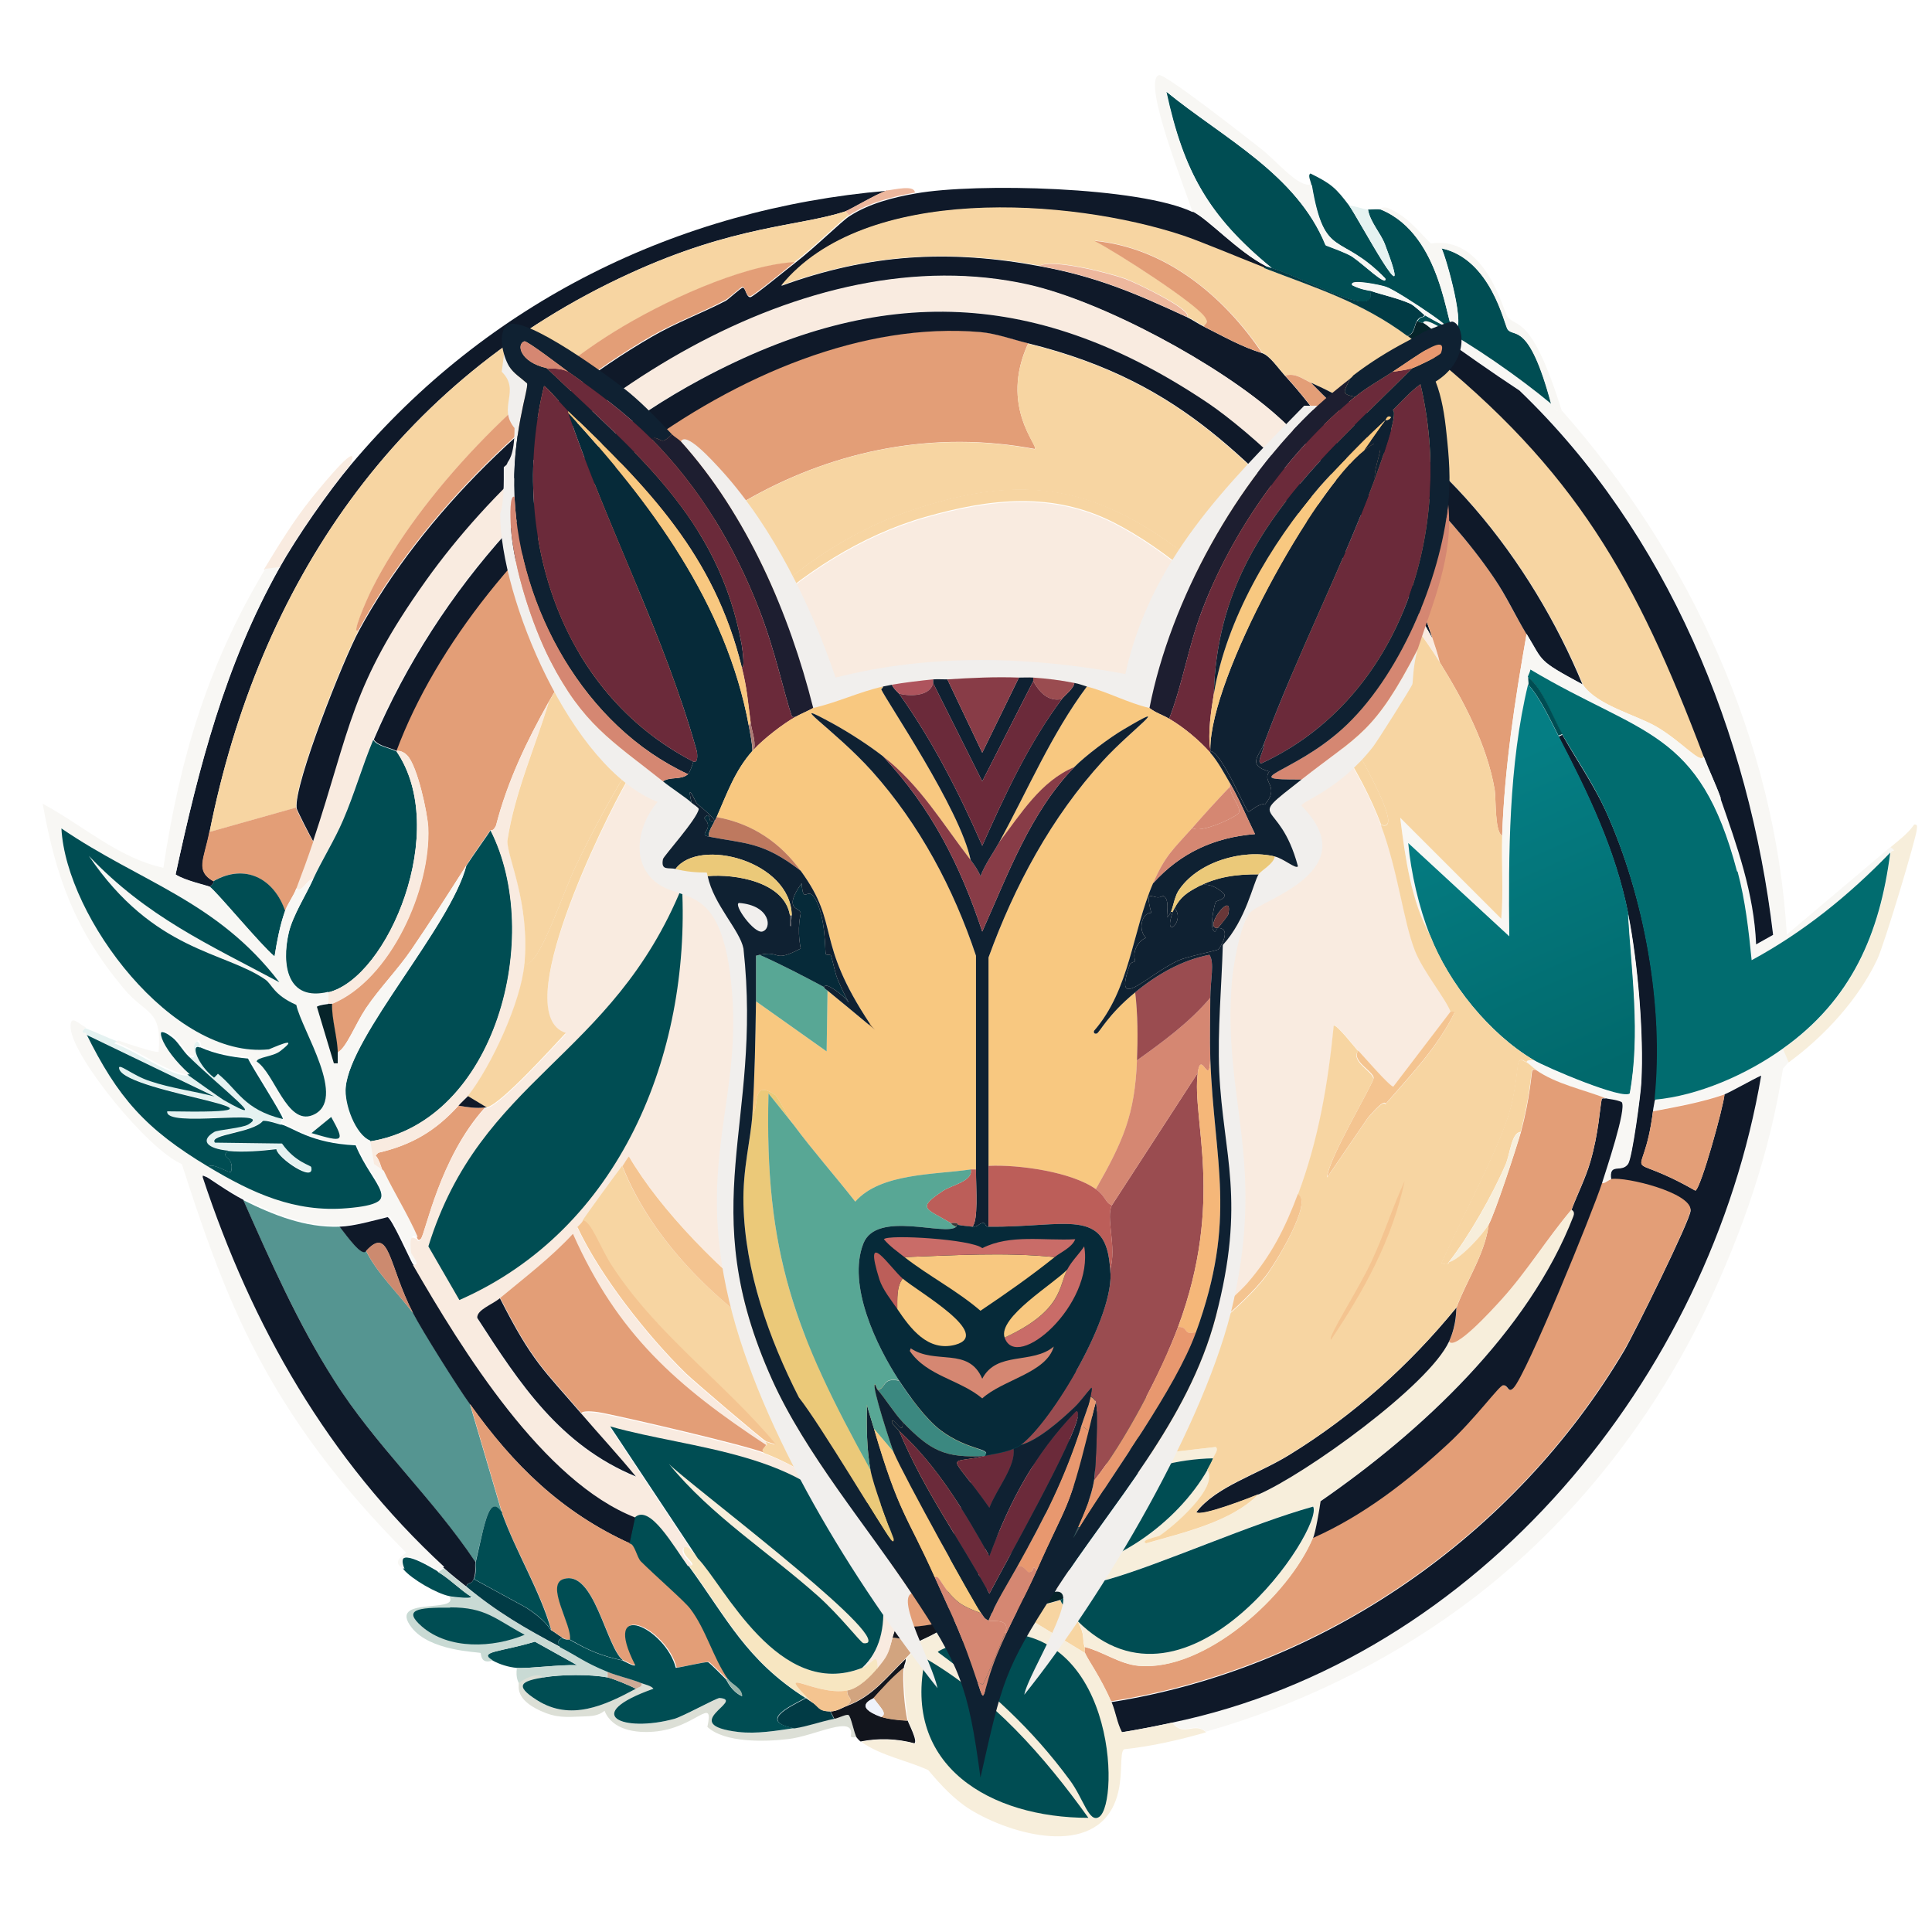 <?xml version="1.0" encoding="UTF-8"?><svg id="Ebene_1" xmlns="http://www.w3.org/2000/svg" xmlns:xlink="http://www.w3.org/1999/xlink" viewBox="0 0 64.81 64.81"><defs><style>.cls-1{fill:url(#Unbenannter_Verlauf_4);}.cls-1,.cls-2,.cls-3,.cls-4,.cls-5,.cls-6,.cls-7,.cls-8,.cls-9,.cls-10,.cls-11,.cls-12,.cls-13,.cls-14,.cls-15,.cls-16,.cls-17,.cls-18,.cls-19,.cls-20,.cls-21,.cls-22,.cls-23,.cls-24,.cls-25,.cls-26,.cls-27,.cls-28,.cls-29,.cls-30,.cls-31,.cls-32,.cls-33,.cls-34,.cls-35,.cls-36,.cls-37,.cls-38,.cls-39,.cls-40,.cls-41,.cls-42,.cls-43,.cls-44,.cls-45,.cls-46,.cls-47,.cls-48,.cls-49{stroke-width:0px;}.cls-2{fill:#f7e6c1;}.cls-3{fill:#f7eedb;}.cls-4{fill:#f8c880;}.cls-5{fill:#f9ebe0;}.cls-6{fill:#f4c490;}.cls-7{fill:#f7d5a2;}.cls-8{fill:#f8f7f4;}.cls-9{fill:#495258;}.cls-10{fill:#559591;}.cls-11{fill:#58a795;}.cls-12{fill:#3b8880;}.cls-13{fill:#373b3a;}.cls-14{fill:#37404c;}.cls-15{fill:#0f1929;}.cls-16{fill:#1d1e30;}.cls-17{fill:#0f2132;}.cls-18{fill:#062a39;}.cls-19{fill:#06242a;}.cls-20{fill:#12151d;}.cls-21{fill:#d2a47f;}.cls-22{fill:#cc8a6f;}.cls-23{fill:#c9dad4;}.cls-24{fill:#e39e77;}.cls-25{fill:#c96c68;}.cls-26{fill:#d58772;}.cls-27{fill:#dcdfd6;}.cls-28{fill:#be795f;}.cls-29{fill:#ae545d;}.cls-30{fill:#cdaa96;}.cls-31{fill:#ac7b74;}.cls-32{fill:#bc5e59;}.cls-33{fill:#9a4c50;}.cls-34{fill:#97b2a8;}.cls-35{fill:#7f827a;}.cls-36{fill:#883c47;}.cls-37{fill:#744d15;}.cls-38{fill:#f1efed;}.cls-39{fill:#edb79d;}.cls-40{fill:#ebc979;}.cls-41{fill:#eff2fa;}.cls-42{fill:#e5f2f1;}.cls-43{fill:#e8986f;}.cls-44{fill:#f5b779;}.cls-45{fill:#016c6f;}.cls-46{fill:#004d53;}.cls-47{fill:#693738;}.cls-48{fill:#6b2a3a;}.cls-49{fill:#013b45;}</style><linearGradient id="Unbenannter_Verlauf_4" x1="49.27" y1="26" x2="53.7" y2="35.95" gradientUnits="userSpaceOnUse"><stop offset="0" stop-color="#057e84"/><stop offset="1" stop-color="#01696c"/></linearGradient></defs><path class="cls-15" d="M40,7.09c.55.27,1.5,1.33,2.47,1.84l-.06.06c-.77-.3-2.17-.88-2.75-1.08-3.76-1.24-10.67-1.74-13.45,1.68,2.93-1.07,5.61-1.23,8.67-.66,1.91.35,3.21.91,4.94,1.71.15.07.37.22.57.32.64.32,1.27.68,1.96.89.25.09.52.49.76.76,2.07,2.25,3.99,5.89,4.94,8.8-1.48-2.64-2.92-5.43-5.22-7.47-1.93-1.71-5.79-3.8-8.29-4.37-7.54-1.71-15.99,3.98-20.22,9.91-2.55,3.56-2.52,4.95-3.8,8.77-.11-.19-.56-1.07-.57-1.14-.09-.81,1.58-5.01,2.09-5.95,2.12-3.91,6-7.65,9.84-9.87.79-.46,1.66-.78,2.47-1.2.1-.06.52-.45.57-.44.1.02.11.32.25.32.09,0,1.29-.99,1.49-1.14.72-.56,1.57-1.41,1.84-1.58.65-.42,1.46-.63,2.22-.76,2-.36,7.52-.23,9.3.63Z"/><path class="cls-15" d="M29.75,6.39c-.37.13-1.24.65-1.39.7-1.56.51-3.71.46-7.25,2.09-7.83,3.59-12.43,10.43-14.08,18.73-.18.92-.48,1.3.13,1.65,0,0,.05.07-.13.19-.05-.03-.85-.21-1.14-.41.78-3.61,1.66-7.03,3.48-10.28.59-1.05,1.63-2.55,2.41-3.48,4.56-5.43,10.95-8.58,17.97-9.18Z"/><path class="cls-8" d="M60,35.63l-.19.22c-.43,2.81-1.37,5.51-2.59,8.07-1.89,3.94-4.74,7.49-8.29,10.06-2.53,1.84-5.47,3.26-8.48,4.11-.4-.36-.74.18-1.14-.32,10.33-2.14,18.06-11.59,19.78-21.71-.31.14-1.02.56-1.23.63-.76.27-1.61.42-2.41.57.02-.12.05-.27.06-.38,1.47-.13,3.1-.85,4.3-1.71l.19.44Z"/><path class="cls-8" d="M52.03,13.54c.12.1.15.31.38.25,4.29,4.86,7.14,11.06,7.53,17.56,1.16-.98,2.32-1.96,3.48-2.94.24.18.02.07,0,.19-1.37,1.41-2.91,2.67-4.65,3.61-.11-1.01-.22-1.99-.47-2.97.32-.33-.62-1.92-.57-2.47.56,1.6,1.13,3.19,1.2,4.91l.57-.32c-.81-6.76-3.55-13.49-8.51-18.26-.94-.61-1.84-1.26-2.75-1.9-.17-.12-.32-.28-.51-.38.04-.14.33.02.41.06,1.23.66,2.82,1.76,3.89,2.66Z"/><path class="cls-5" d="M11.77,15.57c-.78.93-1.82,2.43-2.41,3.48l-.51.06c.49-.81.99-1.63,1.58-2.37.54-.67,1.67-2.02,1.33-1.17Z"/><path class="cls-39" d="M30.7,6.46c-.75.13-1.56.34-2.22.76l-.13-.13c.15-.05,1.02-.57,1.39-.7.24-.02.92-.2.95.06Z"/><path class="cls-27" d="M18.23,56.27c-.72.12-1.01.26-.22.76,1.13.72,2.28.18,3.32-.38.13-.07.22-.06.19-.19.13.05.34.09.41.19-2.46.87-1.04,1.49.7,1.01.29-.08,1.41-.7,1.52-.7.89.07-1.46.89.63,1.14.62.07,1.26-.04,1.87-.13.46-.07.88-.23,1.33-.32.17-.03.41-.15.47-.13.1.04.2.63.28.76-.02-.02-.14.03-.19-.03.17-.78-1.22,0-2.12.09-.75.09-2.11.13-2.69-.41.23-1.09-.39.05-1.8.16-.59.05-1.39-.05-1.65-.7-.22.18-.46.18-.73.19-.57.02-.87.06-1.42-.19-.85-.39-.72-.8-.73-.95.21-.16.63-.37.82-.19Z"/><path class="cls-46" d="M17.34,55.95c-.27-.02-.59-.12-.82-.25-.51-.31.27-.28,1.42-.63l1.42.79c-.6-.02-1.62.12-2.03.09Z"/><path class="cls-46" d="M14.68,52.72c.4.24.74.6,1.14.85-.04.07-.65,0-.76-.03-.42-.09-1.24-.56-1.52-.89-.35-.84.82-.13,1.14.06Z"/><path class="cls-7" d="M42.41,8.99c1.79.69,3.27,1.14,4.81,2.28.19.14.39.3.57.44,5.09,4.07,7.11,7.7,9.37,13.67-.1.29-.74-.51-1.61-1.01-.67-.39-1.98-.71-2.44-1.39-1.72-4.14-4.93-8.29-9.11-10.13-.29-.13-.53-.35-.89-.25-.24-.26-.51-.67-.76-.76-1.29-1.91-3.25-3.54-5.63-3.77.68.35,3.5,2.16,3.73,2.59.09.18,0,.15-.06.28-.2-.1-.42-.25-.57-.32.23-.21-1.69-1.13-2.06-1.27-.61-.22-2.47-.68-2.88-.44-3.06-.56-5.74-.4-8.67.66,2.78-3.41,9.69-2.92,13.45-1.68.58.19,1.98.78,2.75,1.08Z"/><path class="cls-7" d="M28.35,7.09l.13.13c-.27.17-1.11,1.02-1.84,1.58-1.82.12-4.44,1.36-6.04,2.34-3.04,1.87-6.53,5.44-8.13,8.64-.19.39-.72,1.61-.44,1.36-.51.94-2.18,5.14-2.09,5.95l-2.91.82c1.65-8.3,6.25-15.14,14.08-18.73,3.54-1.62,5.69-1.58,7.25-2.09Z"/><path class="cls-5" d="M48.04,21.39c.09.27.19.55.25.82-.56-.92-1.2-1.72-1.9-2.53-.39-.45-1.09-1.41-1.27-1.2-.47-1.54-3.23-4.02-4.59-4.94-5.69-3.85-10.97-4.07-17.03-.82-4.87,2.61-8.82,7.04-10.98,12.09-.38.88-.64,1.81-1.01,2.69-.29.68-.71,1.32-1.01,1.99-.23.03-.35.46-.57.32.2-.53.39-1.04.57-1.58,1.27-3.82,1.25-5.2,3.8-8.77,4.23-5.92,12.68-11.61,20.22-9.91,2.5.57,6.36,2.66,8.29,4.37,2.3,2.04,3.74,4.83,5.22,7.47Z"/><path class="cls-24" d="M43.99,12.85c2.09,2.14,4.45,4.06,6.14,6.55.4.6.7,1.26,1.08,1.87-.4,2.25-.74,4.49-.82,6.77-.26-.16-.2-1.24-.25-1.55-.26-1.51-1.04-2.98-1.84-4.27-.07-.28-.16-.55-.25-.82-.94-2.9-2.87-6.54-4.94-8.8.36-.1.59.12.89.25Z"/><path class="cls-24" d="M26.65,8.8c-.19.15-1.39,1.14-1.49,1.14-.14,0-.15-.3-.25-.32-.05,0-.47.39-.57.44-.81.43-1.68.75-2.47,1.2-3.84,2.23-7.72,5.96-9.84,9.87-.28.25.25-.98.44-1.36,1.6-3.2,5.1-6.77,8.13-8.64,1.6-.99,4.22-2.22,6.04-2.34Z"/><path class="cls-24" d="M10.51,28.23c-.18.54-.37,1.05-.57,1.58-.09.25-.29.5-.38.76-.36-1.1-1.35-1.62-2.41-1.01-.61-.35-.31-.73-.13-1.65l2.91-.82c0,.07.46.95.57,1.14Z"/><path class="cls-24" d="M42.34,11.84c-.69-.2-1.32-.57-1.96-.89.07-.13.16-.11.06-.28-.23-.44-3.05-2.25-3.73-2.59,2.39.23,4.34,1.85,5.63,3.77Z"/><path class="cls-39" d="M39.81,10.63c-1.73-.8-3.03-1.36-4.94-1.71.41-.24,2.27.22,2.88.44.37.13,2.29,1.06,2.06,1.27Z"/><path class="cls-24" d="M34.49,11.52c-.98,2.13.38,3.46.22,3.54-6.75-1.27-13.05,2.71-16.3,8.48-.74,1.32-1.39,2.67-1.77,4.15-.1.22-.18.15-.19.16-.04.06-.6.85-.82,1.2-.59.93-1.21,1.9-1.84,2.82-.46.68-1.06,1.28-1.52,1.96-.36.54-.65,1.32-.95,1.49,0-.47-.21-1.14-.19-1.65,1.98-.82,3.32-3.87,3.23-5.92-.02-.5-.36-2.06-.7-2.41-.18-.19-.36-.15-.38-.16,2.65-7.1,11.81-14.72,19.59-14.05.55.05,1.09.25,1.61.38Z"/><path class="cls-10" d="M11.39,41.14c.28.36.74,1.02.89.82.34.71,1.08,1.43,1.58,2.09.29.55,1.5,2.48,1.9,3.04l1.08,3.67c-.44-.69-.58.37-.89,1.65-1.44-2.16-3.35-3.91-4.75-6.11-1.2-1.9-2.13-3.99-3.04-6.04,1.01.5,2.08.93,3.23.89Z"/><path class="cls-15" d="M8.16,40.25c.91,2.05,1.83,4.14,3.04,6.04,1.39,2.2,3.31,3.95,4.75,6.11-.03.14.03.34-.06.57-.09.22-.18.06-.25.25-.26-.21-.51-.4-.76-.63-3.9-3.6-6.45-8.07-8.1-13.07,0-.13.02-.08.16-.03.07.03.75.52,1.23.76Z"/><path class="cls-15" d="M13.86,42.41c1.66,2.87,4.37,7.28,7.47,8.48l-.19.89c-2.32-1.06-3.92-2.64-5.38-4.68-.4-.55-1.61-2.48-1.9-3.04-.84-1.62-.78-2.96-1.58-2.09-.14.2-.61-.46-.89-.82.51-.02,1.11-.2,1.61-.32.14.04.72,1.35.85,1.58Z"/><path class="cls-24" d="M16.27,37.15c-1.53,1.69-1.99,4.21-2.15,4.4-.1.11-.12-.03-.13-.03-.33-.76-.78-1.47-1.14-2.22-.08-.17-.12-.39-.25-.54l.09-.09c1.12-.26,1.92-.73,2.69-1.58.29.05.6.1.89.06Z"/><path class="cls-42" d="M3.92,34.94l-.09.06c.79.28,1.91,1.13,2.5,1.08.05.05,1.1.78,1.17.82,1.74,1-.08-.38-1.17-1.46.43.15-.1-.24.28-.51.13.09.09.19.09.19-.34-.14-.06.6.47,1.01,0,0,.12-.13.13-.13.67.54.86,1.2,2.18,1.52,0,.07-.09.09-.06.19-.16-.04-.48-.15-.6-.13-.33.41-1.84.44-1.61.73l2.25.03c.44.63.97.73.98.79.13.55-1.14-.32-1.17-.6-.49.06-1.12.11-1.61.06-.73-.07-.97-.34-.47-.63.12-.07.95-.14,1.14-.25.94-.57-2.81.14-2.72-.44,5.44.1-1.38-.61-1.61-1.42-.07-.25.45.22,1.04.41.69.22,1.45.32,2.15.51l-4.34-2.09s-.25.05,0-.19c.37.13.72.31,1.08.44Z"/><path class="cls-46" d="M16.46,27.85c1.8,3.53.19,9.77-4.05,10.44-.5-.2-.88-1.24-.82-1.8.17-1.76,3.52-5.4,4.05-7.44.23-.36.79-1.14.82-1.2Z"/><path class="cls-46" d="M9.43,37.72c.4.1.98.63,2.5.7.59,1.43,1.76,1.98-.32,2.15-1.77.15-3.19-.51-4.65-1.39.1-.25.69.18.79.13.14-.54-.43-.46-.09-.7.49.05,1.12,0,1.61-.06.03.29,1.3,1.16,1.17.6-.01-.06-.54-.16-.98-.79l-2.25-.03c-.22-.28,1.28-.32,1.61-.73.12-.02.44.08.6.13Z"/><path class="cls-46" d="M7.66,38.61c-.33.23.23.16.09.7-.1.06-.69-.38-.79-.13-2.1-1.26-3.04-2.31-4.11-4.49l4.34,2.09c-.7-.18-1.47-.28-2.15-.51-.6-.19-1.11-.66-1.04-.41.23.82,7.05,1.52,1.61,1.42-.09.58,3.66-.12,2.72.44-.19.12-1.01.18-1.14.25-.49.29-.25.56.47.63Z"/><path class="cls-5" d="M17.6,32.34c-.11,1.26-1.11,3.43-1.9,4.43-.01.02-.23.22-.32.32-.77.85-1.57,1.32-2.69,1.58l-.09.09c.14.15.17.37.25.54l-.32-.22-.13-.79c4.24-.67,5.85-6.91,4.05-10.44,0-.01.09.06.19-.16.38-1.48,1.03-2.83,1.77-4.15-.47,1.55-1.14,3.03-1.39,4.65,0,.56.76,2.05.57,4.15Z"/><path class="cls-46" d="M9.56,30.57c-.17.48-.27,1.01-.35,1.52-.48-.39-1.98-2.22-2.18-2.34.18-.12.12-.18.13-.19,1.06-.61,2.04-.09,2.41,1.01Z"/><path class="cls-46" d="M13.29,25.19c1.82,2.64-.27,7.61-2.28,8.1-1.39.34-1.58-.92-1.33-1.99.14-.58.58-1.27.82-1.8.31-.67.72-1.31,1.01-1.99.38-.88.64-1.81,1.01-2.69.15.22.56.27.76.38Z"/><path class="cls-5" d="M11.14,33.67s-.1-.01-.13,0v-.38c2.01-.49,4.1-5.46,2.28-8.1.02,0,.2-.03.38.16.33.35.67,1.91.7,2.41.09,2.05-1.25,5.1-3.23,5.92Z"/><path class="cls-46" d="M6.71,35.13c.51.23,1.06.33,1.61.38.12.27,1.18,1.91,1.17,2.03-1.32-.32-1.51-.98-2.18-1.52,0,0-.12.13-.13.13-.54-.41-.81-1.16-.47-1.01Z"/><path class="cls-46" d="M6.33,35.44c1.09,1.07,2.91,2.45,1.17,1.46-.07-.04-1.12-.78-1.17-.82-1-.88-1.31-1.88-.54-1.27.18.14.35.45.54.63Z"/><path class="cls-8" d="M9.37,19.05c-1.82,3.25-2.7,6.67-3.48,10.28.29.2,1.09.38,1.14.41.21.13,1.71,1.95,2.18,2.34.08-.5.18-1.04.35-1.52.09-.25.29-.51.38-.76.22.15.34-.28.57-.32-.24.53-.69,1.23-.82,1.8-.25,1.08-.06,2.33,1.33,1.99v.38s-.26.02-.38.09l.57,1.9h.13c0-.12,0-.23,0-.35.3-.17.59-.95.95-1.49.46-.68,1.06-1.29,1.52-1.96.62-.91,1.24-1.88,1.84-2.82-.53,2.04-3.88,5.68-4.05,7.44-.06.57.33,1.61.82,1.8l.13.79.32.22c.35.74.81,1.46,1.14,2.22-.08.04-.27-.27-.19.47,0,.08.36.43.06.41-.13-.23-.71-1.55-.85-1.58-.5.12-1.1.3-1.61.32-1.15.04-2.21-.39-3.23-.89-.49-.24-1.17-.73-1.23-.76-.14-.05-.16-.1-.16.03,1.65,5,4.2,9.47,8.1,13.07l-.19.13c-.32-.19-1.49-.91-1.14-.06-.03-.03-.52-.17.06-.54-2.14-2.15-3.89-4.4-5.25-7.12-.95-1.9-1.63-3.9-2.28-5.92-1.15-.49-3.66-3.59-3.73-4.56-.04-.53.31-.1.51-.03-.25.24,0,.17,0,.19,1.07,2.18,2.01,3.23,4.11,4.49,1.47.88,2.89,1.54,4.65,1.39,2.08-.17.9-.72.32-2.15-1.52-.06-2.1-.59-2.5-.7-.03-.1.06-.12.06-.19.01-.12-1.05-1.75-1.17-2.03-.55-.05-1.11-.15-1.61-.38,0,0,.04-.1-.09-.19-.38.27.15.65-.28.51-.19-.19-.36-.49-.54-.63-.77-.61-.46.39.54,1.27-.59.05-1.71-.8-2.5-1.08l.09-.06c.17.06,1.28.44,1.36.38.12-1.45-.42-1.22-1.17-2.12-1.63-1.95-2.27-3.71-2.72-6.2,1.34.72,2.55,1.83,4.05,2.15.56-3.71,1.49-6.81,3.42-10.03l.51-.06Z"/><path class="cls-46" d="M2.06,27.79c2.65,1.81,5.22,2.42,7.31,5.16-2.39-1.28-4.44-2.19-6.39-4.24,2.18,3.22,4.55,3.2,5.92,4.15.23.16.27.51,1.04.85.17.83,1.76,3.21.54,3.7-.86.34-1.27-1.41-1.87-1.8.01-.15.55-.16.79-.35.77-.59-.33-.07-.38-.06-3.21.34-6.8-4.41-6.96-7.41Z"/><path class="cls-19" d="M11.01,33.67s.1.01.13,0c-.02.5.19,1.17.19,1.65,0,.12,0,.23,0,.35h-.13l-.57-1.9c.12-.07.34-.08.38-.09Z"/><path class="cls-46" d="M11.11,37.47c.47.85.43.86-.66.54l.66-.54Z"/><path class="cls-19" d="M47.72,10.82c.19.1.33.26.51.38.07.44.06.76-.44.51-.18-.15-.38-.3-.57-.44.24-.06.23-.38.32-.51.1.07.18.06.19.06Z"/><path class="cls-46" d="M43.99,6.2c-.02-.13-.13-.32-.03-.38.69.34.85.48,1.3,1.08.29.39,2.29,4.16,1.2,1.3-.14-.38-.5-.75-.57-1.17.14,0,.31-.02.44,0,2.08.86,2.19,4.01,2.44,4.05.46.09-.26-2.47-.41-2.75,1.67.36,2.11,2.57,2.22,2.72.2.29.71-.3,1.46,2.5-1.08-.9-2.66-2-3.89-2.66-.08-.04-.37-.2-.41-.06-.01,0-.09,0-.19-.06.13-.2.21-.08.25-.19,1.93,1.11-.87-.81-1.3-.95-.16-.06-1.26-.29-1.14-.06.29.15.53.17.6.19.31,1.03-2.2-.44-3.29-.76-2.13-1.74-2.96-3.24-3.54-5.92,1.91,1.56,4.37,2.76,5.35,5.16.24.09.71.26.89.38.4.27,1.14,1.01,1.11.73-1.52-1.57-2.04-.6-2.47-3.13Z"/><path class="cls-8" d="M43.99,6.2c.43,2.53.95,1.56,2.47,3.13.03.28-.71-.46-1.11-.73-.18-.12-.65-.29-.89-.38-.97-2.39-3.44-3.6-5.35-5.16.59,2.68,1.42,4.18,3.54,5.92l-.19-.06c-.97-.5-1.92-1.57-2.47-1.84-.15-.53-1.71-4.38-1.11-4.56.2-.06,3.04,2.17,3.42,2.47.55.43,1.24,1.3,1.68,1.2Z"/><path class="cls-8" d="M52.41,13.8c-.23.06-.26-.16-.38-.25-.75-2.8-1.25-2.21-1.46-2.5-.11-.15-.55-2.36-2.22-2.72.15.28.88,2.84.41,2.75-.24-.04-.35-3.19-2.44-4.05.01,0-.03-.1.22-.06.65.27.98.72,1.46,1.2,1.82-.29,2.43,2.25,2.56,2.44.29.42.8-.15,1.84,3.2Z"/><path class="cls-42" d="M45.89,7.03c.07.42.43.8.57,1.17,1.09,2.86-.91-.91-1.2-1.3.19,0,.46.12.63.13Z"/><path class="cls-49" d="M42.66,8.99c1.1.32,3.6,1.79,3.29.76.44.15.94.25,1.36.44.12.05.45.36.47.38-.04.11-.12,0-.25.19-.08.12-.08.45-.32.51-1.54-1.14-3.02-1.59-4.81-2.28l.06-.06.19.06Z"/><path class="cls-8" d="M47.79,10.57s-.36-.33-.47-.38c-.42-.19-.92-.29-1.36-.44-.07-.02-.32-.04-.6-.19-.12-.23.98,0,1.14.06.43.14,3.23,2.06,1.3.95Z"/><path class="cls-15" d="M55.51,36.9c-.01.11-.05.26-.06.38-.33,2.66-1.15,1.19,1.42,2.66.18-.04.95-2.83.98-3.23.21-.08.92-.49,1.23-.63-1.72,10.12-9.45,19.57-19.78,21.71-.56.12-1.11.23-1.68.32-.17-.32-.2-.68-.35-1.01,7.13-1.12,13.55-5.6,17.22-11.8.34-.58,2.21-4.37,2.22-4.68.02-.58-2.15-1.12-2.66-1.04-.09-.61.35-.21.57-.54.14-.22.42-2.32.44-2.72.09-1.62-.12-4.06-.44-5.66-.43-2.15-1.34-4.02-2.34-5.95l.13-.06c.48.85,1.05,1.67,1.46,2.56,1.3,2.87,1.98,6.58,1.65,9.72Z"/><path class="cls-15" d="M57.72,26.77c-.17-.48-.39-.92-.57-1.39-2.26-5.97-4.28-9.6-9.37-13.67.5.25.52-.07.44-.51.91.64,1.82,1.29,2.75,1.9,4.97,4.77,7.71,11.5,8.51,18.26l-.57.32c-.07-1.72-.64-3.3-1.2-4.91Z"/><path class="cls-20" d="M30.38,55.63c.02.13-.05.19-.06.32-.37.3-.69.66-1.01,1.01-.04.04-.73.27.25.63.2.07.65.12.89.13.02.08.35.7.22.76-.58-.16-1.21-.18-1.8-.06-.07-.05-.08-.08-.13-.13-.09-.13-.19-.72-.28-.76-.07-.03-.3.09-.47.13l-.13-.25c.22,0,.38-.12.57-.19.86-.32,1.32-.97,1.96-1.58Z"/><path class="cls-24" d="M37.28,57.09c-.39-.88-.78-1.39-.89-1.65-.02-.04.02-.15,0-.19.6.15,1.18.58,1.8.63,2.22.2,5.04-2.35,5.85-4.3,1.68-.76,3.18-1.91,4.53-3.16.89-.83,1.7-1.95,1.84-1.96.17-.02.16.29.35.09.43-.44,2.66-5.91,2.97-6.87.11.02.23-.11.32-.13.51-.08,2.68.46,2.66,1.04,0,.31-1.87,4.11-2.22,4.68-3.66,6.2-10.08,10.68-17.22,11.8Z"/><path class="cls-24" d="M31.71,51.46c-.28.99-.49,2-.44,3.04-.06,0-.85.18-1.2,0,.07-.71-.03-1.59-.25-2.28.09,0,.08-.36.06-.63.59-.15,1.23-.29,1.84-.13Z"/><path class="cls-7" d="M35.57,53.67c.1.3.43.44.57.7.29.52.14.6.25.89.02.04-.02.15,0,.19l-2.28-1.39c.16-.03,1.39-.35,1.46-.38Z"/><path class="cls-21" d="M30.82,55.06s-.13.27-.44.57c-.64.62-1.1,1.26-1.96,1.58.26-.27-.02-.22,0-.51.38-.07.78-.47,1.01-.76.33-.41.38-.5.51-1.01l.89.13Z"/><path class="cls-21" d="M30.44,57.72c-.23,0-.69-.05-.89-.13.23-.11-.02-.31-.25-.63.32-.36.64-.71,1.01-1.01-.04.45.03,1.32.13,1.77Z"/><path class="cls-19" d="M35.95,53.23c-.04.2-.19.36-.38.44-.07.03-1.3.35-1.46.38-.35.07-.67.03-.95.06v-.06s.24-.1.32-.13c.67-.22,1.31-.54,2.03-.63.25-.07.41-.05.44-.06Z"/><path class="cls-20" d="M31.27,54.49s.32.12.32.16c-.21.17-.73.38-.76.41l-.89-.13c.03-.12.12-.38.13-.44.36.18,1.14,0,1.2,0Z"/><path class="cls-46" d="M20.38,56.27c.16.03.75.27.95.38-1.04.56-2.19,1.1-3.32.38-.79-.5-.5-.64.22-.76.58-.1,1.58-.11,2.15,0Z"/><path class="cls-49" d="M27.03,56.96c.07.04.12.09.19.13.27.16.21.31.63.32l.13.25c-.45.09-.87.25-1.33.32-1.22-.23-.17-.72.38-1.01Z"/><path class="cls-30" d="M21.52,56.46c.03.13-.06.12-.19.19-.2-.11-.79-.35-.95-.38v-.19c.36.15.77.23,1.14.38Z"/><path class="cls-23" d="M15.63,53.23c1.05.85,1.97,1.39,3.16,2.03.6.32.8.5,1.58.82v.19c-.58-.11-1.57-.1-2.15,0-.19-.18-.61.03-.82.19,0-.03-.11-.16-.06-.51.41.03,1.43-.12,2.03-.09l-1.42-.79c-1.15.35-1.93.33-1.42.63-.43.15-.38-.24-.41-.25-.12-.04-1.69-.06-2.31-.85-.83-1.07,1.6-.46,1.27-1.04.11.02.72.1.76.03-.4-.25-.74-.62-1.14-.85l.19-.13c.25.23.5.42.76.63Z"/><path class="cls-46" d="M15.1,53.92c1.2,0,1.51.39,2.5.92-1.06.44-2.54.51-3.45-.28-.64-.56-.16-.64.95-.63Z"/><path class="cls-49" d="M18.48,54.68c.14.08.24.17.38.25-.15.12-.18.14-.06.32-1.19-.63-2.12-1.17-3.16-2.03.08-.19.16-.03.25-.25l1.74.95c.68.43.81.73.85.76Z"/><path class="cls-15" d="M53.1,22.97c-1.57-.85-1.31-.75-1.9-1.71-.37-.61-.67-1.27-1.08-1.87-1.69-2.49-4.05-4.42-6.14-6.55,4.18,1.84,7.4,5.99,9.11,10.13Z"/><path class="cls-15" d="M45.13,18.48c.02.08.05.23,0,.32-3.23-3.15-5.25-5.95-10.63-7.28-.53-.13-1.07-.33-1.61-.38-7.78-.67-16.94,6.95-19.59,14.05-.2-.11-.61-.16-.76-.38,2.16-5.05,6.11-9.48,10.98-12.09,6.06-3.25,11.33-3.02,17.03.82,1.35.92,4.12,3.4,4.59,4.94Z"/><path class="cls-5" d="M46.33,27.66c.58,1.55.75,3.21,1.14,4.21.27.67,1.06,1.63,1.2,2.06l-1.93,2.53c-.1.02-1.02-1.04-1.17-1.2-.07-.07-.74-.93-.82-.85-.19,1.94-.51,3.84-1.2,5.66-.43,1.15-.89,2.08-1.71,3.01-.45.51-2.71,2.47-3.23,2.63-.03,0-.09,0-.13,0-.16-1.6-.39-.74-1.36-.19-.67.38-1.45.64-2.09,1.08-2.22,1.53-3.66,5.18-3.13,7.78-.65-.97.07-2.96.38-4.08.04-.13-.08-.18-.06-.22.22-.76.52-1.33.89-2.03,0-.02.23-.1.22-.32-4.14-.51-10.13-5.37-12.22-8.92-.03,0-.18.26-.22.32-.15.19-1.27,1.74-1.33,1.84-.05.09-.12.15-.19.22.76,1.63,2.35,3.64,3.64,4.91.27.26,2.54,2.19,2.69,2.28.11.15,0,.12,0,.13-3.02-1.99-4.99-3.72-6.49-7.09-.74.8-1.6,1.46-2.44,2.15-.27.23-.78.39-.76.66,1.44,2.23,2.78,4.26,5.32,5.32-.59-.73-1.23-1.41-1.84-2.12.08-.11.59-.03.73,0,1,.2,4.65,1.05,5.41,1.33,1.29.47,2.76,1.55,3.1,1.65.42.57.86,1.15,1.08,1.84.22.69.33,1.57.25,2.28,0,.07-.1.32-.13.44-.12.51-.17.6-.51,1.01-.01-.58-.15-.14-.51,0,1.21-1.1.68-3.36-.13-4.59-1.76-2.67-5.55-2.73-8.32-3.51l2.94,4.43c-.2-.21-.31-.41-.47-.38-.18.28.53.6.16.63-.49-.67-1.27-2.06-1.77-1.65-3.1-1.2-5.81-5.61-7.47-8.48.3.02-.05-.33-.06-.41-.08-.74.11-.44.19-.47,0,0,.03.15.13.03.16-.19.62-2.71,2.15-4.4.02,0,.04,0,.06,0,.48-.1,2.22-2.03,2.66-2.5-1.97-.61,1.31-7.16,2.03-8.42,2.16-3.79,5.72-7.66,10.03-8.89,2.18-.62,4.27-.86,6.33.19,3.41,1.74,7.62,6.55,8.96,10.13Z"/><path class="cls-46" d="M22.88,29.75c.28,5.62-2.08,11.49-7.47,13.86l-1.04-1.8c1.76-5.68,6.15-6.28,8.51-12.06Z"/><path class="cls-3" d="M44.05,51.58c-.81,1.95-3.63,4.51-5.85,4.3-.63-.06-1.2-.48-1.8-.63-.12-.28.03-.36-.25-.89,3.75,3.75,8.3-3.14,7.91-3.83-2.08.57-5.08,1.93-6.87,2.44-.4.11-.83.14-1.23.25-.03,0-.19,0-.44.06-.13-.26-.61-.02-.82-.28-.16-.2-.11-.9-.13-.95-.24-.8-1.19,1.61-1.08,1.87-.07.02-.3.12-.32.13-.1.02-.22-.01-.32,0,.16-1.2,2.63-3.83,3.51-4.49.56-.43,1.5-.8,1.68-1.04.36-.49.51-2.2.44-2.82.04,0,.1,0,.13,0-.12.15-.03.23.13.32-.17.3.22,1.67-.82,2.75l.09.09,2.78-.32c.11.06-.05.26-.09.38-2.32.04-5.26,1.29-5.6,3.8,2.11.06,4.4-1.64,5.41-3.42.39.59-1.15,1.92-1.61,2.22-.03.02-.68.15-.44.25,1.24-.35,2.85-.72,3.77-1.65,1.57-.68,5.71-3.65,6.39-5.13.19.31,1.4-1.01,1.77-1.42.85-.94,1.53-2.04,2.34-3.01,0,.01.13.04.06.22-1.5,3.88-5.12,7.24-8.48,9.56-.05.29-.17,1.04-.25,1.23Z"/><path class="cls-24" d="M25.7,48.48c-.08.14-.16.12-.06.25-.76-.28-4.42-1.13-5.41-1.33-.14-.03-.64-.11-.73,0-1.25-1.46-1.63-1.71-2.72-3.86.83-.69,1.7-1.35,2.44-2.15,1.5,3.37,3.47,5.1,6.49,7.09Z"/><path class="cls-7" d="M46.33,27.66c-1.34-3.58-5.54-8.39-8.96-10.13-2.06-1.05-4.15-.81-6.33-.19-4.31,1.23-7.87,5.1-10.03,8.89-.72,1.26-3.99,7.8-2.03,8.42-.44.47-2.18,2.4-2.66,2.5l-.63-.38c.79-1,1.79-3.17,1.9-4.43.48.14,1.24-2.27,1.71-3.26,2.27-4.73,5.99-10.14,11.17-11.93,3.91-1.35,6.38-.86,9.56,1.65,2.2,1.73,4.33,4.22,5.66,6.68.41.76,1.31,2.44.63,2.18Z"/><path class="cls-15" d="M19.49,47.41c.61.71,1.25,1.4,1.84,2.12-2.54-1.05-3.88-3.09-5.32-5.32-.02-.27.49-.44.76-.66,1.09,2.15,1.47,2.4,2.72,3.86Z"/><path class="cls-7" d="M33.1,48.04c-.37.69-.66,1.27-.89,2.03-.22.44-.37.92-.51,1.39-.61-.16-1.24-.02-1.84.13-.02-.35-.11-.69-.06-1.04-.34-.14-.74-.07-1.08-.16-.34-.09-1.81-1.17-3.1-1.65-.1-.13-.01-.11.06-.25,0,0,.11.03,0-.13.02.01.31.11.32.09-1.74-2.09-4.01-3.71-5.51-6.01-.33-.52-.69-1.48-.95-1.49.05-.1,1.18-1.65,1.33-1.84,1.83,4.57,7.56,7.96,12.22,8.92Z"/><path class="cls-6" d="M33.1,48.04c-4.66-.96-10.39-4.35-12.22-8.92.04-.05.19-.32.22-.32,2.08,3.55,8.08,8.42,12.22,8.92.01.21-.21.3-.22.32Z"/><path class="cls-6" d="M25.7,48.35c-.15-.08-2.42-2.02-2.69-2.28-1.29-1.26-2.88-3.28-3.64-4.91.07-.07.14-.13.19-.22.26.01.61.97.95,1.49,1.49,2.31,3.77,3.93,5.51,6.01,0,.02-.3-.08-.32-.09Z"/><path class="cls-6" d="M45.57,35.25c.15.16,1.07,1.22,1.17,1.2l1.93-2.53s.12-.02.13.03c-.56,1.16-1.47,2.1-2.31,3.07-.03.03.02-.25-.6.47l-1.36,1.99c-.01-.54,1.55-3.14,1.55-3.32,0-.22-.78-.58-.51-.92Z"/><path class="cls-6" d="M38.73,46.01c-.15-.08-.25-.16-.13-.32.52-.15,2.78-2.12,3.23-2.63.81-.93,1.28-1.86,1.71-3.01.53.24-.76,2.34-1.08,2.75-.74.98-2.65,2.5-3.73,3.2Z"/><path class="cls-19" d="M29.87,51.58c.02.27.02.64-.06.63-.22-.69-.66-1.26-1.08-1.84.34.09.74.02,1.08.16-.05.35.04.7.06,1.04Z"/><path class="cls-15" d="M15.7,36.77l.63.38s-.04,0-.06,0c-.29.04-.6-.01-.89-.06.09-.1.3-.3.32-.32Z"/><path class="cls-24" d="M21.14,51.77c.17,0,.24.46.38.6.46.46,1.46,1.34,1.65,1.58.53.69.77,1.65,1.27,2.37h-.06c-.08-.08-.56-.56-.6-.57-.09-.02-.83.16-1.08.19-.34-1.34-2.54-2.38-1.36-.09-.04.06-.37-.14-.44-.16-.57-.47-.97-3.05-1.99-2.72-.61.2.29,1.54.22,2.03-.01,0-.1.03-.25-.06-.14-.08-.24-.17-.38-.25-.37-1.33-1.17-2.59-1.65-3.92l-1.08-3.67c1.46,2.05,3.06,3.63,5.38,4.68Z"/><path class="cls-46" d="M16.84,50.76c.48,1.33,1.27,2.59,1.65,3.92-.05-.03-.17-.33-.85-.76l-1.74-.95c.1-.23.03-.43.06-.57.3-1.28.44-2.33.89-1.65Z"/><path class="cls-22" d="M13.86,44.05c-.5-.65-1.24-1.38-1.58-2.09.8-.87.74.47,1.58,2.09Z"/><path class="cls-8" d="M53.1,22.97c.46.68,1.76,1.01,2.44,1.39.87.5,1.52,1.3,1.61,1.01.18.47.4.92.57,1.39-.05.55.89,2.14.57,2.47-1.26-4.78-3.17-4.54-6.93-6.77-.02.1-.07.18-.09.25-.02.06.02.18,0,.25-.65,2.69-.66,5.7-.63,8.45l-3.39-3.13c.09,1,.36,2.16.73,3.1-.65-1.17-.84-2.62-1.01-3.96l3.39,3.39c.08-.93,0-1.86.03-2.78.08-2.28.43-4.52.82-6.77.59.96.33.86,1.9,1.71Z"/><path class="cls-3" d="M60,35.63l-.19-.44c2.31-1.64,3.26-3.86,3.61-6.58.02-.12.24-.01,0-.19.26-.22.61-.48.79-.76.12-.01.1.05.09.16,0,.23-1.09,3.87-1.33,4.37-.64,1.35-1.78,2.58-2.97,3.45Z"/><path class="cls-45" d="M58.29,29.24c.26.98.37,1.97.47,2.97,1.74-.94,3.28-2.19,4.65-3.61-.35,2.73-1.3,4.94-3.61,6.58-1.2.86-2.83,1.58-4.3,1.71.33-3.13-.35-6.85-1.65-9.72-.41-.9-.97-1.71-1.46-2.56-.32-.57-.66-1.52-1.14-1.9.02-.07.07-.15.09-.25,3.76,2.24,5.67,1.99,6.93,6.77Z"/><path class="cls-46" d="M52.41,24.62l-.13.06c-.28-.55-.64-1.31-1.01-1.71.02-.07-.02-.19,0-.25.48.38.82,1.33,1.14,1.9Z"/><path class="cls-1" d="M52.28,24.68c1,1.93,1.91,3.8,2.34,5.95.12,1.99.43,4.03.06,6.04-.18.26-2.83-.87-3.23-1.11-1.5-.89-2.85-2.57-3.48-4.18-.37-.94-.64-2.1-.73-3.1l3.39,3.13c-.03-2.75-.02-5.76.63-8.45.37.4.73,1.16,1.01,1.71Z"/><path class="cls-8" d="M54.05,39.56c-.09.01-.2.15-.32.13.13-.39.84-2.51.66-2.72-.19-.09-.46-.09-.54-.13-.77-.3-1.66-.47-2.34-.95-.11-.08-.2-.19-.32-.25.01,0-.04-.1.25-.06.39.23,3.04,1.37,3.23,1.11.36-2.01.06-4.05-.06-6.04.32,1.6.53,4.04.44,5.66-.02.4-.3,2.5-.44,2.72-.22.33-.66-.07-.57.54Z"/><path class="cls-41" d="M29.56,57.6c-.98-.36-.29-.59-.25-.63.23.33.48.52.25.63Z"/><path class="cls-15" d="M53.86,36.84c.08.03.35.04.54.13.18.21-.54,2.33-.66,2.72-.31.96-2.54,6.43-2.97,6.87-.19.19-.17-.11-.35-.09-.13.01-.94,1.13-1.84,1.96-1.35,1.25-2.84,2.41-4.53,3.16.08-.19.21-.94.25-1.23,3.36-2.32,6.98-5.68,8.48-9.56.07-.18-.07-.21-.06-.22.2-.53.48-1.08.63-1.61.28-.96.32-1.82.38-2.09.01-.05.08-.03.13-.03Z"/><path class="cls-6" d="M35.51,53.29c-.71.09-1.35.42-2.03.63-.11-.26.84-2.67,1.08-1.87.01.05-.03.75.13.95.21.27.7.03.82.28Z"/><path class="cls-46" d="M20.89,55.7c-.73-.16-1.13-.33-1.77-.7.07-.49-.83-1.83-.22-2.03,1.03-.33,1.42,2.25,1.99,2.72Z"/><path class="cls-46" d="M23.1,52.53c1.3,1.78,1.93,3.16,3.92,4.43-.55.29-1.6.78-.38,1.01-.61.09-1.25.2-1.87.13-2.09-.25.26-1.07-.63-1.14-.11,0-1.23.62-1.52.7-1.73.47-3.16-.14-.7-1.01-.07-.1-.28-.14-.41-.19-.37-.15-.78-.23-1.14-.38-.78-.32-.98-.51-1.58-.82-.11-.18-.08-.2.06-.32.15.09.24.06.25.06.65.37,1.04.54,1.77.7.07.02.4.22.44.16-1.17-2.28,1.02-1.25,1.36.09.24-.03.98-.21,1.08-.19.04,0,.52.49.6.57.03.03.17.4.54.57-.02-.29-.34-.38-.47-.57-.5-.72-.74-1.68-1.27-2.37-.18-.24-1.19-1.12-1.65-1.58-.14-.14-.21-.6-.38-.6l.19-.89c.5-.42,1.28.97,1.77,1.65Z"/><path class="cls-34" d="M24.37,56.33h.06c.13.19.46.28.47.57-.37-.17-.51-.54-.54-.57Z"/><path class="cls-24" d="M57.85,36.71c-.03.4-.8,3.19-.98,3.23-2.57-1.47-1.76,0-1.42-2.66.79-.15,1.64-.3,2.41-.57Z"/><path class="cls-24" d="M51.52,35.89c.69.48,1.57.65,2.34.95-.04,0-.12-.02-.13.03-.06.26-.1,1.13-.38,2.09-.16.54-.43,1.08-.63,1.61-.82.97-1.49,2.07-2.34,3.01-.37.41-1.58,1.73-1.77,1.42.28-.6.23-1.08.25-1.14.35-.93.95-1.79,1.08-2.78.2-.35.93-2.57,1.08-3.1.31-1.16.35-1.96.38-2.06.02-.05.08-.03.13-.03Z"/><path class="cls-3" d="M31.9,54.37c.3-.06.65-.22.95-.25.1-.01.22.01.32,0,.28-.04.6,0,.95-.06l2.28,1.39c.11.25.5.77.89,1.65.14.33.18.69.35,1.01.56-.09,1.12-.2,1.68-.32.4.5.74-.05,1.14.32-.9.26-1.82.47-2.75.57-.18.11,0,.95-.28,1.71-.72,1.96-3.53,1.14-4.87.32-.55-.34-1.01-.84-1.42-1.33-.72-.33-1.59-.48-2.25-.95.6-.12,1.22-.09,1.8.06.13-.06-.2-.68-.22-.76-.09-.46-.17-1.32-.13-1.77.01-.12.09-.19.06-.32.31-.3.42-.55.44-.57.03-.03.55-.25.76-.41,0-.04-.3-.16-.32-.16-.05-1.04.17-2.05.44-3.04.13-.47.28-.95.51-1.39-.01.04.1.09.06.22-.31,1.12-1.03,3.11-.38,4.08Z"/><path class="cls-46" d="M33.01,54.81c4.41-.55,4.57,5.67,3.86,6.14-.34.22-.52-.61-.98-1.23-1.28-1.74-2.7-3.03-4.43-4.3.02-.09,1.38-.58,1.55-.6Z"/><path class="cls-46" d="M31.04,55.63c2.24,1.3,3.98,3.27,5.47,5.35-3.26,0-6.27-1.72-5.47-5.35Z"/><path class="cls-35" d="M33.16,54.05v.06c-.1.01-.21-.01-.32,0v-.06c.1-.01.22.02.32,0Z"/><path class="cls-46" d="M38.48,45.7c.06.62-.08,2.32-.44,2.82-.18.25-1.11.62-1.68,1.04-.89.67-3.35,3.29-3.51,4.49v.06c-.3.03-.65.19-.95.25-.53-2.6.91-6.25,3.13-7.78.64-.44,1.42-.7,2.09-1.08.97-.55,1.2-1.41,1.36.19Z"/><path class="cls-3" d="M37.75,46.01c.02.23-.32.6-.47.79-1.52,1.83-3.21,2.7-4.53,6.36.51-3.11,2.86-5.09,5-7.15Z"/><path class="cls-46" d="M36.14,54.37c-.14-.26-.47-.4-.57-.7.19-.09.34-.24.38-.44.4-.11.84-.14,1.23-.25,1.79-.51,4.78-1.86,6.87-2.44.38.69-4.16,7.58-7.91,3.83Z"/><path class="cls-46" d="M40.7,48.92c-.03.09-.14.29-.19.38-1.01,1.78-3.3,3.47-5.41,3.42.34-2.51,3.28-3.76,5.6-3.8Z"/><path class="cls-15" d="M48.61,45c-.68,1.48-4.82,4.45-6.39,5.13-.29.12-1.96.77-2.09.6.67-.87,2.03-1.25,3.13-1.93,2.13-1.31,4.02-3,5.6-4.94-.02.05.02.54-.25,1.14Z"/><path class="cls-7" d="M51.2,35.63c.12.07.21.18.32.25-.04,0-.11-.02-.13.03-.03.1-.07.9-.38,2.06-.31.02-.35.74-.51,1.11-.45,1.03-1.21,2.37-1.9,3.26-.01,0,0,.14-.25.03.62-1.4,1.75-3.48,2.22-4.87.31-.93.31-1.83.38-1.9.1-.11.21.04.25.03Z"/><path class="cls-3" d="M51.01,37.98c-.14.53-.87,2.75-1.08,3.1-.2.35-.97,1.18-1.33,1.27.69-.89,1.45-2.23,1.9-3.26.16-.37.2-1.08.51-1.11Z"/><path class="cls-7" d="M45.13,18.8c.26.25,1.02,1.22,1.27.89.7.81,1.33,1.62,1.9,2.53.8,1.29,1.58,2.76,1.84,4.27.05.32,0,1.39.25,1.55-.03.93.05,1.86-.03,2.78l-3.39-3.39c.17,1.34.36,2.78,1.01,3.96.63,1.61,1.98,3.29,3.48,4.18-.29-.03-.24.06-.25.06-.04,0-.16-.14-.25-.03-.07.07-.07.97-.38,1.9-.47,1.39-1.6,3.48-2.22,4.87.25.1.24-.03.25-.03.36-.09,1.13-.92,1.33-1.27-.13,1-.73,1.85-1.08,2.78-1.58,1.94-3.47,3.63-5.6,4.94-1.11.68-2.46,1.06-3.13,1.93.13.17,1.8-.48,2.09-.6-.91.93-2.52,1.29-3.77,1.65-.24-.1.41-.23.44-.25.46-.3,2.01-1.63,1.61-2.22.05-.09.16-.29.19-.38.04-.11.21-.31.09-.38l-2.78.32-.09-.09c1.04-1.09.65-2.45.82-2.75,1.08-.7,2.99-2.21,3.73-3.2.31-.41,1.6-2.51,1.08-2.75.69-1.83,1.01-3.73,1.2-5.66.08-.08.75.78.82.85-.27.33.5.7.51.92,0,.18-1.56,2.78-1.55,3.32l1.36-1.99c.62-.72.57-.44.6-.47.84-.97,1.75-1.91,2.31-3.07,0-.05-.12-.03-.13-.03-.15-.42-.94-1.38-1.2-2.06-.39-1-.56-2.66-1.14-4.21.68.26-.22-1.42-.63-2.18-1.33-2.46-3.47-4.94-5.66-6.68-3.17-2.5-5.65-3-9.56-1.65-5.18,1.79-8.91,7.2-11.17,11.93-.47.99-1.23,3.4-1.71,3.26.19-2.1-.58-3.58-.57-4.15.25-1.62.92-3.1,1.39-4.65,3.25-5.77,9.55-9.76,16.3-8.48.16-.09-1.2-1.42-.22-3.54,5.39,1.33,7.4,4.13,10.63,7.28Z"/><path class="cls-7" d="M46.39,19.68c-.24.33-1.01-.64-1.27-.89.05-.09.02-.24,0-.32.17-.21.88.75,1.27,1.2Z"/><path class="cls-6" d="M47.12,39.62c-.41,1.94-1.37,3.69-2.47,5.32-.14-.05.92-1.68,1.36-2.63.41-.87.7-1.81,1.11-2.69Z"/><path class="cls-2" d="M23.42,52.28c.86.88,2.71,4.78,5.51,3.67.36-.14.49-.58.51,0-.23.29-.64.69-1.01.76-1.13.19-2.5-.93-1.2.38-.07-.04-.12-.08-.19-.13-2-1.27-2.62-2.65-3.92-4.43.37-.03-.34-.35-.16-.63.16-.03.27.17.47.38Z"/><path class="cls-6" d="M28.42,56.71c-.02.28.26.23,0,.51-.19.07-.35.19-.57.19-.42,0-.37-.16-.63-.32-1.3-1.31.08-.19,1.2-.38Z"/><path class="cls-46" d="M28.92,55.95c-2.8,1.11-4.65-2.8-5.51-3.67l-2.94-4.43c2.78.79,6.56.84,8.32,3.51.81,1.23,1.34,3.49.13,4.59Z"/><path class="cls-3" d="M22.44,49.11c.62.63,7.02,5.44,6.68,5.98-.03.04-.12.04-.16.03-.1-.03-.77-.91-1.52-1.58-1.66-1.48-3.58-2.69-5-4.43Z"/><path class="cls-38" d="M35.38,53.4c1.93-2.97,4.48-5.71,5.4-9.21,1.03-3.92.25-5.43.12-8.22-.06-1.42.08-2.84.12-4.26.78-.85,1.02-2.08,1.2-2.37.07-.12.52-.36.54-.6.3.07.72.44.78.33-.64-2.39-1.83-1.38.12-2.91,1.93-1.52,2.43-1.54,3.9-4.38-.16.5-.16,1.11-.18,1.17-.04.12-1.18,1.92-1.32,2.1-1.15,1.47-2.4,1.82-2.4,1.98,2.14,2.17-1.28,3.13-1.71,3.57-.35.36-.59,1.86-.63,2.37-.3,3.87,1.12,5.89.06,10.68-.9,4.05-4.38,9.91-7.02,13.2.13-.73,2.02-3.62,1.02-3.45Z"/><path class="cls-38" d="M44.2,13.61c-2.72,2.52-4.93,6.51-5.64,10.14-.73-.17-1.38-.53-2.1-.72-.14-.04-.25-.09-.42-.12-.44-.09-.93-.15-1.38-.18-.16-.01-.32,0-.48,0-.8-.03-1.6,0-2.4.06-.15,0-.33-.01-.48,0-.4.04-1,.11-1.38.18-.1.02-.21.04-.3.06-.8.18-1.54.54-2.34.72-.8-3.18-2.22-6.47-4.44-8.94.17-.35,1.04.62,1.38.99,1.71,1.89,3,4.53,3.81,6.93,3.18-.81,6.51-.72,9.72-.12.85-3.84,3.36-6.3,6-9h.45Z"/><path class="cls-26" d="M47.56,21.77c-1.47,2.85-1.97,2.86-3.9,4.38-2.22.01-.33-.17,1.35-1.68,1.92-1.73,3.31-5.03,3.57-7.56.19,1.7-.5,3.28-1.02,4.86Z"/><path class="cls-16" d="M45.46,13.31c-2.24,1.82-4.15,4.53-5.16,7.23-.44,1.17-.63,2.41-1.08,3.57-.22-.13-.46-.2-.66-.36.71-3.63,2.92-7.62,5.64-10.14.29-.27.76-.65,1.08-.9-.16.4-.35.51.18.6Z"/><path class="cls-48" d="M42.4,24.95c1.12-3.01,2.6-5.87,3.72-8.88.2-.55.81-2.24.6-2.31.31-.3.58-.62.93-.87,1.14,4.8-.6,10.53-5.34,12.72-.18-.02.11-.46.09-.66Z"/><path class="cls-17" d="M46.12,16.07c-1.12,3.01-2.6,5.87-3.72,8.88-.15.39-.59.72.18.93-.27.36.38.49-.15,1.11-.15-.08-.51.24-.54.24-.12-.02-.86-1.95-1.29-2.04v-.06c0-2.44,3.47-8.69,5.16-10.02,1.03-.81.29.45.36.96Z"/><path class="cls-48" d="M47.38,12.35c-3.27,3.26-6.53,5.95-6.66,10.92-.09.55-.21,1.33-.12,1.86v.12c-.37-.42-.9-.86-1.38-1.14.45-1.16.64-2.41,1.08-3.57,1.01-2.7,2.92-5.41,5.16-7.23.38-.31.85-.57,1.26-.84.18-.02.5-.07.66-.12Z"/><path class="cls-4" d="M45.76,15.11c-1.69,1.33-5.16,7.58-5.16,10.02-.09-.53.03-1.31.12-1.86.42-2.5,1.9-5.02,3.54-6.93.35-.41,1.88-2,2.22-2.25-.24.34-.48.68-.72,1.02Z"/><path class="cls-38" d="M17.08,12.29c.15.24.39.39.6.57.06.2-.52,1.75-.42,3.81-.16-.09-.15.61-.12,1.05.1,1.35.7,3.23,1.32,4.44,1.09,2.13,2.04,2.67,3.78,4.05.27.22.81.57.96.72.04.04.23.16.24.21-.05.33-1.18,1.58-1.2,1.68-.08.41.2.27.42.33.34.09.7.12,1.05.12l.03.12c.2.96,1.08,1.81,1.2,2.43.65,5.94-1.69,8.57.96,14.46,1.11,2.47,3.18,4.92,4.68,7.17-.51.22.68,2.3.87,3.18-2.8-3.52-5.95-8.63-6.99-12.99-1.14-4.8.5-6.8.06-10.74-.37-3.36-1.68-2.6-2.55-3.33-.83-.7-.55-1.93.09-2.67-2.9-1.13-5.29-6.86-5.28-9.66.16-.5.11-1.48.12-1.56,0-.03.11-.07.12-.15.01-.06.24-.19.24-1.17-.58-.7.22-1.25-.43-1.89,0,0,.17-1.19.12-1.24l.12,1.06Z"/><path class="cls-17" d="M22.54,14.57c-.42.42-.3.08-.72.12-.84-.84-1.79-1.54-2.76-2.22-.18-.13-1.38-1.05-1.47-1.02-.27.09-.16.69.75.9,2.96,2.83,5.76,5,6.54,9.27.04.24.11.87,0,.75-.92-3.75-3.14-6.02-5.82-8.58-.11-.1-.75-.85-.81-.84-1.17,4.79.44,10.24,5.01,12.6-.03.1-.12.37-.18.42-3.48-1.61-5.65-5.57-5.82-9.3-.1-2.07.48-3.61.42-3.81-.21-.19-.45-.33-.6-.57-.2-.32-.41-1.13-.06-1.38.55-.4,3.56,1.82,4.11,2.28.5.42.96.9,1.41,1.38Z"/><path class="cls-16" d="M22.54,14.57c.08.08.22.16.3.24,2.22,2.47,3.64,5.76,4.44,8.94-.2.11-.4.19-.6.3-.04,0-.1.02-.12-.03-.25-.72-.55-2.17-1.08-3.54-.84-2.17-2.01-4.13-3.66-5.79.42-.04.3.3.72-.12Z"/><path class="cls-18" d="M25.12,24.35c.05.28.11.56.12.84-.59.67-.85,1.42-1.2,2.22-.12.27-.33.53-.24.66-.44-.08.21-.23-.18-.63.22-.24.16.07.21.09.47.16-.41-.53-.45-.57-.04-.04-.37-.83-.18-.03-.15-.15-.69-.5-.96-.72.25-.17.6-.03.84-.24.06-.05.15-.32.18-.42,0-.02.17.11.12-.33-1.09-3.91-3.01-7.53-4.32-11.37,2.76,2.99,5.31,6.41,6.06,10.5Z"/><path class="cls-26" d="M17.26,16.67c.17,3.73,2.34,7.69,5.82,9.3-.24.21-.59.07-.84.24-1.74-1.38-2.69-1.92-3.78-4.05-.62-1.21-1.22-3.09-1.32-4.44-.03-.44-.04-1.14.12-1.05Z"/><path class="cls-48" d="M19.06,13.79v.06c1.31,3.84,3.23,7.46,4.32,11.37.05.44-.11.31-.12.33-4.57-2.36-6.18-7.81-5.01-12.6.06,0,.7.74.81.84Z"/><path class="cls-48" d="M19.06,12.47c.97.68,1.92,1.38,2.76,2.22,1.65,1.66,2.82,3.62,3.66,5.79.53,1.37.83,2.82,1.08,3.54.02.05.08.03.12.03-.4.22-1.07.74-1.38,1.08.05-.31-.08-.6-.12-.9-.1-.71-.11-1.1-.3-1.86.11.12.04-.51,0-.75-.78-4.27-3.58-6.44-6.54-9.27.11.03.39-.03.72.12Z"/><path class="cls-4" d="M24.88,22.37c.19.76.21,1.15.3,1.86l-.06.12c-.76-4.09-3.3-7.52-6.06-10.5v-.06c2.68,2.56,4.9,4.83,5.82,8.58Z"/><path class="cls-26" d="M19.06,12.47c-.33-.15-.61-.09-.72-.12-.91-.21-1.02-.81-.75-.9.09-.03,1.29.89,1.47,1.02Z"/><path class="cls-31" d="M25.3,25.13s-.06.06-.06.06c0-.28-.07-.56-.12-.84l.06-.12c.04.3.17.59.12.9Z"/><path class="cls-4" d="M29.62,23.03s-.06.08-.06.09c.17.39,2.66,4.04,3,5.73-.95-1.23-1.69-2.51-2.94-3.48-.49-.38-1.11-.78-1.65-1.08-1.79-.98.02.17,1.29,1.59,1.59,1.78,2.73,3.93,3.48,6.18,0,2.39,0,4.78,0,7.17h-.18c-1.22.18-3.03.12-3.87,1.08-.68-.87-1.41-1.69-2.07-2.58-.18-.25-.41-.72-.6-.99-.85-.58-.53.45-.78.63.08-1.27.1-2.51.12-3.78l2.37,1.68.03-2.04c.47.38.92.76,1.38,1.14.37.3.16.15.06,0-1.91-2.87-.98-3.31-2.34-5.16-.68-.93-1.6-1.58-2.82-1.8.35-.8.61-1.55,1.2-2.22,0,0,.03-.03.06-.06.31-.34.98-.86,1.38-1.08.2-.11.4-.19.6-.3.8-.18,1.54-.54,2.34-.72Z"/><path class="cls-4" d="M38.56,23.75c.2.16.44.23.66.36.48.28,1.01.72,1.38,1.14.26.3.46.68.66,1.02,0,.04,0,.08,0,.12-.43.45-.85.91-1.26,1.38-.65.73-.91.92-1.32,1.86-.7,1.62-.77,3.56-1.98,4.95-.02.07.02.11.09.09.09-.02.36-.62,1.29-1.38.09.75.09,1.53.06,2.28-.07,1.84-.47,2.72-1.38,4.32-.81-.58-2.59-.83-3.6-.78v-6.99c.87-2.4,2.11-4.71,3.84-6.6.96-1.05,2.46-2.1.69-1.05-.45.26-1.29.89-1.65,1.26-1.13.47-1.8,1.59-2.52,2.52.96-1.75,1.74-3.61,2.94-5.22.73.19,1.37.55,2.1.72Z"/><path class="cls-33" d="M39.52,44.51c-.57,1.53-1.81,3.9-2.82,5.16.06-.37.15-2.38.06-2.64-.03-.07-.1-.16-.18-.18.01-.07.07-.29.03-.3-.19.21-.36.46-.57.66-.45.43-1.22,1.11-1.8,1.26,1.03-.76,3.21-4.4,3-5.88.23-.76-.16-1.76.06-2.16l2.88-4.44c-.21,1.55.91,4.29-.66,8.52Z"/><path class="cls-40" d="M26.62,37.73l-.84-1.05c-.14,5.36.89,8.05,3.42,12.63.09.5.56,1.75.78,2.31,0,.13-.04.1-.12,0-.23-.28-2.36-3.86-3.06-4.74-1.01-1.98-1.81-4.24-1.86-6.48-.03-1.2.25-2.18.3-3.03.25-.18-.07-1.21.78-.63.19.27.42.74.6.99Z"/><path class="cls-26" d="M40.6,35.51c-.03,1.02-.31-.34-.42.48l-2.88,4.44c-.23-.08-.2-.3-.54-.54.91-1.6,1.31-2.49,1.38-4.32.88-.63,1.76-1.27,2.46-2.1,0,.68-.02,1.36,0,2.04Z"/><path class="cls-33" d="M40.6,33.47c-.7.83-1.58,1.47-2.46,2.1.03-.75.03-1.53-.06-2.28.73-.6,1.56-1.08,2.49-1.26.18.25.03.86.03,1.44Z"/><path class="cls-44" d="M40.12,44.69c-.46.11-.22-.17-.6-.18,1.57-4.23.45-6.97.66-8.52.11-.82.39.54.42-.48.13,3.52.91,5.35-.48,9.18Z"/><path class="cls-11" d="M25.48,32.03c.74.33,1.45.7,2.16,1.08.01.05.08.09.12.12l-.03,2.04-2.37-1.68c0-.51,0-1.02,0-1.53l.12-.03Z"/><path class="cls-18" d="M27.64,33.11c-.71-.38-1.42-.75-2.16-1.08.75-.16.42.29,1.38-.21-.14-.73.01-1.14,0-1.2-.05-.19-.6-.1.03-.99.06.76.19.07.45.51.37.63.33,1.77.36,1.86.02.06.16,0,.18.06.08.26.13.6.24.84.53,1.23.49.63-.27.21-.19-.1-.2,0-.21,0Z"/><path class="cls-43" d="M40.12,44.69c-.69,1.9-2.71,4.62-3.9,6.54h-.06c.21-.48.46-1.05.54-1.56,1.01-1.26,2.25-3.63,2.82-5.16.38,0,.14.29.6.18Z"/><path class="cls-28" d="M26.86,29.21c-1.26-.97-1.82-.9-3.06-1.14-.09-.13.12-.39.24-.66,1.22.22,2.14.87,2.82,1.8Z"/><path class="cls-37" d="M29.14,34.37h.06c.1.15.31.3-.06,0Z"/><path class="cls-17" d="M48.52,14.51c.09.84.15,1.56.06,2.4-.26,2.54-1.65,5.84-3.57,7.56-1.68,1.51-3.57,1.69-1.35,1.68-1.95,1.53-.76.52-.12,2.91-.06.11-.48-.26-.78-.33-1.09-.26-2.62.19-3.24,1.17-.12.2-.18.57-.24.69-.31.57.07-.42-.27-.54-.3.22-.64-.39-.39.57-.33,0-.45.58-.18.84-.27.11-.46.45-.36.78-.01.03-.15.04-.18.12-.58,1.66.55.35,1.65-.15.27-.12,1.26-.32,1.32-.36.04-.03.49-.73-.03-.72.03,0,.35-.41.36-.45.2-.89-.86.47-.36.45,0,0-.06.13-.09.12-.2-.08-.02-.87.03-.99.02-.05.31-.07.3-.24,0-.05-.52-.52-.9-.27.65-.34,1.3-.43,2.04-.42-.18.29-.42,1.52-1.2,2.37-.04,1.42-.18,2.84-.12,4.26.13,2.79.91,4.3-.12,8.22-.92,3.5-3.47,6.24-5.4,9.21-1.71,2.64-1.76,3.02-2.49,6.24-.41-3.09-.71-3.78-2.31-6.18-1.5-2.25-3.57-4.7-4.68-7.17-2.65-5.89-.31-8.53-.96-14.46-.12-.62-1-1.47-1.2-2.43.92-.08,2.58.19,2.76,1.32.02.11-.03.36.03.36l.03-.36c-.03-1.83-3.11-2.63-3.9-1.56-.22-.06-.5.08-.42-.33.02-.1,1.15-1.35,1.2-1.68,0-.05-.2-.17-.24-.21-.19-.8.14,0,.18.03.04.04.92.73.45.57-.05-.02.01-.33-.21-.09.39.4-.26.55.18.63,1.24.24,1.8.17,3.06,1.14,1.36,1.86.43,2.29,2.34,5.16h-.06c-.46-.38-.91-.76-1.38-1.14-.04-.03-.11-.07-.12-.12,0,0,.02-.1.21,0,.76.42.8,1.02.27-.21-.11-.24-.16-.58-.24-.84-.02-.06-.16,0-.18-.06-.03-.09.01-1.23-.36-1.86-.26-.44-.39.25-.45-.51-.63.89-.08.8-.03.99.01.06-.14.47,0,1.2-.96.5-.63.05-1.38.21l-.12.03c0,.51,0,1.02,0,1.53-.02,1.27-.04,2.51-.12,3.78-.05.85-.33,1.83-.3,3.03.05,2.24.85,4.5,1.86,6.48.71.89,2.83,4.46,3.06,4.74.08.1.13.13.12,0-.22-.56-.69-1.81-.78-2.31-.13-.72-.13-1.46-.12-2.19.07.27.16.54.24.81.84,2.86,1.1,2.88,2.04,4.98.68,1.52.88,1.85,1.44,3.54.28.85.1.36.66-.99.39-.95.9-1.85,1.32-2.79,1.03-2.33,1.04-1.88,1.74-4.68.08-.32.15-.64.24-.96.09.26,0,2.27-.06,2.64-.08.51-.33,1.08-.54,1.56-.21.49-.22.45.06,0,1.19-1.92,3.21-4.64,3.9-6.54,1.39-3.83.61-5.67.48-9.18-.02-.68,0-1.36,0-2.04,0-.58.15-1.19-.03-1.44-.93.18-1.76.66-2.49,1.26-.93.76-1.2,1.36-1.29,1.38-.07.02-.11-.02-.09-.09,1.21-1.39,1.28-3.33,1.98-4.95.92-1.02,2.05-1.54,3.42-1.65-.28-.57-.52-1.16-.84-1.71-.2-.34-.4-.72-.66-1.02v-.06c.43.09,1.17,2.02,1.29,2.04.03,0,.39-.32.54-.24.53-.62-.12-.75.15-1.11-.77-.21-.33-.54-.18-.93.02.2-.27.64-.09.66,4.74-2.19,6.48-7.92,5.34-12.72-.35.25-.62.57-.93.87.21.07-.4,1.76-.6,2.31-.07-.51.67-1.77-.36-.96.24-.34.48-.68.72-1.02,0,0,.1.03.18-.09-.11-.1-.17.08-.18.09-.34.25-1.87,1.84-2.22,2.25-1.64,1.91-3.12,4.43-3.54,6.93.13-4.97,3.39-7.66,6.66-10.92.15-.05.93-.42.96-.51.26-.73-.88.15-1.62.63-.41.27-.88.53-1.26.84-.53-.09-.34-.2-.18-.6.09-.07.11-.11.12-.12.56-.43,1.17-.81,1.8-1.14.2-.1.47-.28.66-.36.15-.06.78-.32.87-.3.39.1.57,1.3-.57,2.01.21.54.3,1.13.36,1.71Z"/><path class="cls-40" d="M26.56,30.71h-.06c-.18-1.13-1.84-1.4-2.76-1.32l-.03-.12c-.35,0-.71-.03-1.05-.12.79-1.07,3.87-.27,3.9,1.56Z"/><path class="cls-38" d="M24.79,30.29c1.06.08,1.12.87.78.96-.28.07-.98-.91-.78-.96Z"/><path class="cls-47" d="M40.84,31.13c-.5.02.56-1.34.36-.45,0,.04-.33.45-.36.45Z"/><path class="cls-9" d="M36.22,51.24c-.28.45-.27.49-.06,0h.06Z"/><path class="cls-14" d="M26.5,30.71h.06l-.03.36c-.06,0-.01-.25-.03-.36Z"/><path class="cls-43" d="M47.38,12.35c-.16.05-.48.1-.66.12.74-.48,1.88-1.36,1.62-.63-.03.09-.82.46-.96.51Z"/><path class="cls-4" d="M46.48,14.09s.07-.19.18-.09c-.08.12-.17.08-.18.09Z"/><path class="cls-17" d="M29.62,25.37c1.62,1.73,2.59,3.65,3.33,5.88.86-1.91,1.6-3.98,3.09-5.52.36-.37,1.2-1,1.65-1.26,1.77-1.05.27,0-.69,1.05-1.73,1.89-2.97,4.2-3.84,6.6v9.03c-.11,0-.08-.07-.15-.12-.18-.02-.16.13-.39.12.2-.23.12-1.21.12-1.92,0-2.39,0-4.78,0-7.17-.75-2.25-1.89-4.4-3.48-6.18-1.27-1.42-3.08-2.57-1.29-1.59.54.3,1.16.7,1.65,1.08Z"/><path class="cls-36" d="M32.56,28.85c.13.17.25.34.33.54.16-.41.42-.76.63-1.14.72-.94,1.39-2.05,2.52-2.52-1.49,1.54-2.23,3.61-3.09,5.52-.74-2.23-1.71-4.15-3.33-5.88,1.25.97,1.99,2.25,2.94,3.48Z"/><path class="cls-32" d="M32.74,39.23c0,.71.08,1.7-.12,1.92-.1,0-.38-.04-.48-.06-.01,0,.03-.09-.24-.06-.84-.5-1.17-.48-.27-1.08.3-.2,1.03-.33.93-.72h.18Z"/><path class="cls-32" d="M36.76,39.89c.34.24.31.46.54.54-.22.4.17,1.4-.06,2.16-.12-2.13-1.47-1.41-4.08-1.44v-2.04c1.01-.05,2.79.2,3.6.78Z"/><path class="cls-11" d="M26.62,37.73c.66.89,1.39,1.71,2.07,2.58.84-.96,2.65-.9,3.87-1.08.1.39-.63.52-.93.72-.9.6-.57.58.27,1.08,0,0,.03.07.18.12-.35.34-2.68-.57-3.12.57-.54,1.39.44,3.43,1.2,4.59-.58-.13-.44.29-.72.3-.04-.05-.05-.13-.09-.18-.12.05.54,2.05.63,2.28l-.66-.78c-.08-.27-.17-.54-.24-.81-.01.73-.01,1.47.12,2.19-2.53-4.58-3.56-7.27-3.42-12.63l.84,1.05Z"/><path class="cls-12" d="M30.16,46.32c.35.53.91,1.31,1.41,1.68.92.68,1.71.59,1.47.84-1.35.08-1.83-.18-2.76-1.14-.27-.28-.57-.77-.84-1.08.28-.01.14-.43.72-.3Z"/><path class="cls-17" d="M40.84,31.13c.52-.01.07.69.03.72-.06.04-1.05.24-1.32.36-1.1.5-2.23,1.81-1.65.15.03-.08.17-.09.18-.12-.1-.33.09-.67.36-.78-.27-.26-.15-.84.18-.84-.25-.96.09-.35.39-.57.34.12-.04,1.11.27.54h.06c-.35,1.01.45.29.06-.12.19-.38.44-.54.78-.72.38-.25.9.22.9.27.01.17-.28.19-.3.24-.05.12-.23.91-.03.99.03.01.08-.12.09-.12Z"/><path class="cls-26" d="M38.68,29.63c.41-.94.67-1.13,1.32-1.86.24.22,1.52-.38,1.56-.51.07-.21-.28-.53-.3-.87,0-.04,0-.08,0-.12.32.55.56,1.14.84,1.71-1.37.11-2.5.63-3.42,1.65Z"/><path class="cls-40" d="M42.76,28.73c-.02.24-.47.48-.54.6-.74,0-1.39.08-2.04.42-.34.18-.59.34-.78.72-.02.04-.04.08-.06.12h-.06c.06-.12.12-.49.24-.69.62-.98,2.15-1.43,3.24-1.17Z"/><path class="cls-26" d="M40,27.77c.41-.47.83-.93,1.26-1.38.02.34.37.66.3.87-.04.13-1.32.73-1.56.51Z"/><path class="cls-17" d="M39.34,30.59s.04-.08.06-.12c.39.41-.41,1.13-.06.12Z"/><path class="cls-17" d="M36.46,23.03c-1.2,1.61-1.98,3.47-2.94,5.22-.21.38-.47.73-.63,1.14-.08-.2-.2-.37-.33-.54-.34-1.69-2.83-5.34-3-5.73,0,0,.07-.05.06-.09.09-.02.2-.04.3-.06.05.13.22.27.24.3,1.12,1.57,2.02,3.34,2.79,5.1.76-1.7,1.55-3.42,2.67-4.92.09-.12.4-.35.42-.54.17.03.28.08.42.12Z"/><path class="cls-17" d="M31.78,22.79l1.17,2.46,1.23-2.52c.16,0,.32-.01.48,0,0,.05,0,.11,0,.12l-1.71,3.36-1.65-3.3s0-.08,0-.12c.15-.01.33,0,.48,0Z"/><path class="cls-36" d="M34.18,22.73l-1.23,2.52-1.17-2.46c.8-.05,1.6-.09,2.4-.06Z"/><path class="cls-33" d="M36.04,22.91c-.02.19-.33.42-.42.54-.46.1-.76-.24-.96-.6,0-.01,0-.07,0-.12.45.03.94.09,1.38.18Z"/><path class="cls-29" d="M31.3,22.79s0,.08,0,.12c-.09.46-.79.45-1.14.36-.02-.03-.19-.17-.24-.3.38-.07.98-.14,1.38-.18Z"/><path class="cls-48" d="M35.62,23.45c-1.12,1.51-1.91,3.22-2.67,4.92-.77-1.76-1.67-3.53-2.79-5.1.35.09,1.05.1,1.14-.36l1.65,3.3,1.71-3.36c.2.36.5.7.96.6Z"/><path class="cls-4" d="M29.98,48.72c.34.79,2.75,5.16,2.94,5.4-.22-.08-.57-.22-.75-.36-.57-.45-.67-1-.81-.84-.94-2.1-1.2-2.12-2.04-4.98l.66.78Z"/><path class="cls-26" d="M32.92,54.12c.1.13.08.16.24.24.1.05.61-.07.6.27,0,.1-.72,1.78-.78,1.86-.04.06-.05-.05-.18-.03-.56-1.69-.76-2.02-1.44-3.54.14-.16.24.39.81.84.18.14.53.28.75.36Z"/><path class="cls-43" d="M36.52,48c-.7,2.8-.71,2.35-1.74,4.68-.17-.25-.06.06-.27.06-.05,0-.2-.29-.39-.18.91-1.63,1.58-2.94,2.16-4.74l.24.18Z"/><path class="cls-26" d="M34.78,52.68c-.42.94-.93,1.84-1.32,2.79-.56,1.35-.38,1.84-.66.99.13-.02.14.09.18.03.06-.08.78-1.76.78-1.86.01-.34-.5-.22-.6-.27.26-.63.63-1.21.96-1.8.19-.11.34.18.39.18.21,0,.1-.31.27-.06Z"/><path class="cls-43" d="M36.76,47.04c-.09.32-.16.64-.24.96l-.24-.18c.1-.31.24-.64.3-.96.08.02.15.11.18.18Z"/><path class="cls-17" d="M29.44,46.62c.27.31.57.8.84,1.08.04.57-.37-.31-.36.03,0,.02.23.25.24.27.87,2.06,1.96,3.52,3.03,5.46.54-1.04,2.89-5.2,2.97-5.97.02-.18-.06-.14-.06-.15,0,0-.08.02-.06-.12.21-.2.38-.45.57-.66.04.01-.02.23-.03.3-.06.32-.2.65-.3.96-.58,1.81-1.25,3.11-2.16,4.74-.33.59-.7,1.17-.96,1.8-.16-.08-.14-.11-.24-.24-.19-.25-2.61-4.61-2.94-5.4-.09-.23-.75-2.23-.63-2.28.04.05.05.13.09.18Z"/><path class="cls-17" d="M36.1,47.34c-1.4,1.45-2.21,2.99-2.91,4.86-.85-1.51-1.74-3.02-3.03-4.2,0-.02-.24-.25-.24-.27,0-.34.4.54.36-.03.93.96,1.41,1.22,2.76,1.14-1.32.31-1.22-.21.15,1.74.23-.62.89-1.39.81-1.98.07-.03.18-.07.24-.12.58-.15,1.35-.83,1.8-1.26-.02.14.06.11.06.12Z"/><path class="cls-48" d="M34,48.6c.08.59-.58,1.36-.81,1.98-1.37-1.95-1.47-1.43-.15-1.74.27-.06.72-.12.96-.24Z"/><path class="cls-18" d="M33.16,41.15c2.61.03,3.96-.69,4.08,1.44.21,1.49-1.97,5.12-3,5.88-.06.05-.17.09-.24.12-.24.12-.69.18-.96.24.24-.25-.55-.16-1.47-.84-.5-.37-1.06-1.15-1.41-1.68-.76-1.16-1.74-3.2-1.2-4.59.44-1.14,2.77-.23,3.12-.57,0,0-.01-.07.06-.06.1.02.38.05.48.06.23.01.21-.14.39-.12.07.05.04.12.15.12Z"/><path class="cls-13" d="M32.14,41.09c-.07,0-.06.06-.06.06-.15-.05-.17-.11-.18-.12.27-.03.23.06.24.06Z"/><path class="cls-4" d="M35.38,42.17c-.8.64-1.64,1.23-2.49,1.8-.79-.68-1.73-1.16-2.55-1.8,1.67-.06,3.37-.17,5.04,0Z"/><path class="cls-25" d="M35.38,42.17c-1.67-.17-3.37-.06-5.04,0-.24-.19-.49-.36-.69-.6.14-.17,2.95,0,3.3.3.95-.48,2.08-.24,3.12-.3-.11.28-.48.43-.69.6Z"/><path class="cls-26" d="M35.35,45.17c-.25.89-1.71,1.11-2.4,1.74-.75-.63-1.86-.75-2.43-1.59l.03-.09c.83.56,1.94-.06,2.4,1.02.49-.94,1.68-.47,2.4-1.08Z"/><path class="cls-4" d="M30.1,43.91c0-.32-.03-.75.18-1.02.56.47,3.03,1.87,1.77,2.22-.93.25-1.52-.56-1.95-1.2Z"/><path class="cls-25" d="M33.7,44.87c1.98-.91,1.81-1.73,2.1-2.28.15-.29.39-.51.57-.78.34,1.96-2.27,4.23-2.67,3.06Z"/><path class="cls-4" d="M33.7,44.87c-.23-.68,1.64-1.8,2.1-2.28-.29.55-.13,1.37-2.1,2.28Z"/><path class="cls-32" d="M30.28,42.89c-.21.27-.17.7-.18,1.02-.2-.29-.49-.65-.6-.99-.57-1.82.37-.38.78-.03Z"/><path class="cls-48" d="M30.16,48c1.29,1.18,2.18,2.69,3.03,4.2.7-1.87,1.51-3.41,2.91-4.86,0,0,.08-.03.06.15-.08.77-2.43,4.93-2.97,5.97-1.07-1.94-2.16-3.41-3.03-5.46Z"/></svg>